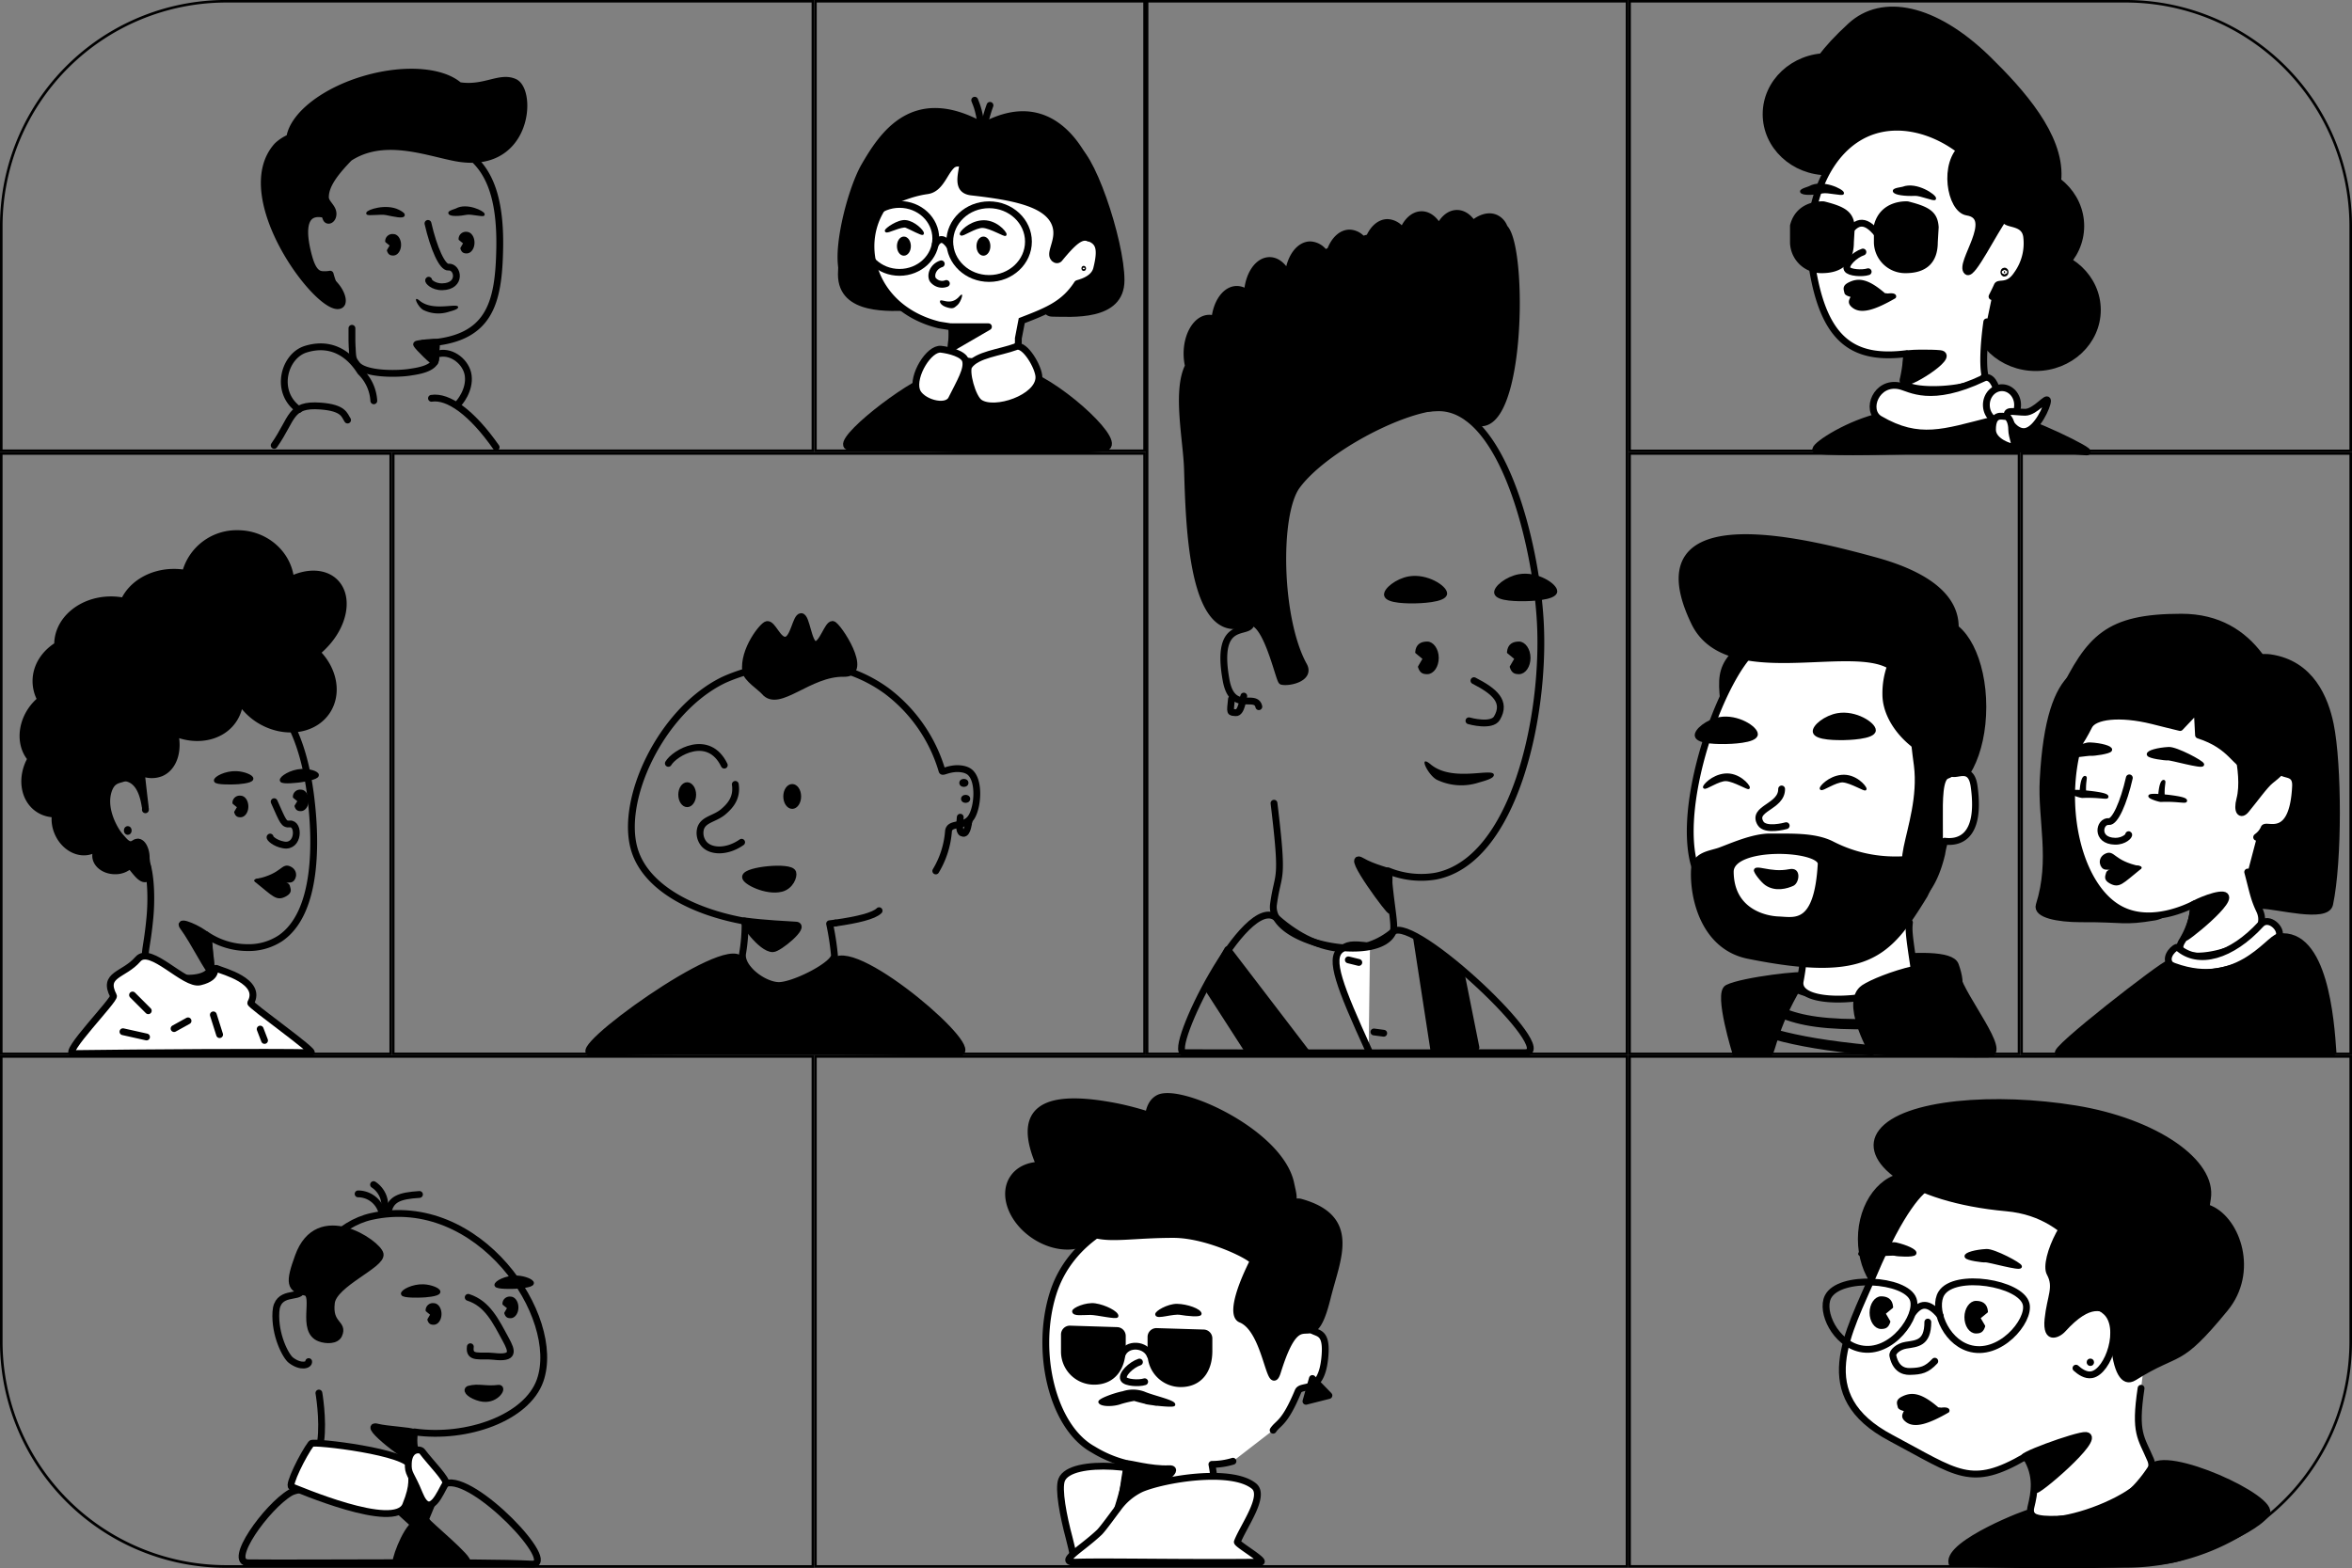 <svg id="Layer_5" data-name="Layer 5" xmlns="http://www.w3.org/2000/svg" viewBox="0 0 689.22 459.66">
  <rect x="0" y="0" width="689.22" height="459.66" fill="#808080" stroke="none"/>
  <defs>
    <style>
      .cls-1, .cls-11, .cls-8 {
        fill: none;
      }

      .cls-1, .cls-10, .cls-11, .cls-2, .cls-3, .cls-4, .cls-5, .cls-6, .cls-7, .cls-8, .cls-9 {
        stroke: #000;
      }

      .cls-1, .cls-10, .cls-11, .cls-3, .cls-4, .cls-5, .cls-6, .cls-7, .cls-8 {
        stroke-linecap: round;
      }

      .cls-1, .cls-11, .cls-3, .cls-4, .cls-5, .cls-7, .cls-8 {
        stroke-linejoin: round;
      }

      .cls-1, .cls-10, .cls-4, .cls-5 {
        stroke-width: 2px;
      }

      .cls-10, .cls-2, .cls-6, .cls-9 {
        stroke-miterlimit: 10;
      }

      .cls-2, .cls-3, .cls-6 {
        stroke-width: 0.75px;
      }

      .cls-10, .cls-5 {
        fill: #fff;
      }

      .cls-8 {
        stroke-width: 3px;
      }
    </style>
  </defs>
  <g>
    <g>
      <path d="M253.22,11v131H16.14V76.51A65.58,65.58,0,0,1,81.64,11H253.22m.75-.75H81.64A66.25,66.25,0,0,0,15.39,76.51V142.8H254V10.26Z" transform="translate(-15.39 -10.26)"/>
      <path d="M129.51,143.55V318.78H16.14V143.55H129.51m.75-.75H15.39V319.53H130.26V142.8Z" transform="translate(-15.39 -10.26)"/>
      <path d="M350.41,143.55V318.78H131V143.55h219.4m.75-.75H130.26V319.53h220.9V142.8Z" transform="translate(-15.39 -10.26)"/>
      <path d="M491.79,11V318.78H351.91V11H491.79m.75-.75H351.16V319.53H492.54V10.26Z" transform="translate(-15.39 -10.26)"/>
      <path d="M350.41,11v131H254.72V11h95.69m.75-.75H254V142.8h97.19V10.26Z" transform="translate(-15.39 -10.26)"/>
      <path d="M253.22,320.28V469H81.64a65.58,65.58,0,0,1-65.5-65.5V320.28H253.22m.75-.75H15.39v84a66.25,66.25,0,0,0,66.25,66.25H254V319.53Z" transform="translate(-15.39 -10.26)"/>
      <path d="M491.79,320.28V469H254.72V320.28H491.79m.75-.75H254V469.74H492.54V319.53Z" transform="translate(-15.39 -10.26)"/>
      <path d="M638.36,11a65.58,65.58,0,0,1,65.5,65.5v65.54H493.29V11H638.36m0-.75H492.54V142.8H704.61V76.51a66.25,66.25,0,0,0-66.25-66.25Z" transform="translate(-15.39 -10.26)"/>
      <path d="M703.86,143.55V318.78h-95.7V143.55h95.7m.75-.75h-97.2V319.53h97.2V142.8Z" transform="translate(-15.39 -10.26)"/>
      <path d="M606.66,143.55V318.78H493.29V143.55H606.66m.75-.75H492.54V319.53H607.41V142.8Z" transform="translate(-15.39 -10.26)"/>
      <path d="M703.86,320.28v83.21a65.58,65.58,0,0,1-65.5,65.5H493.29V320.28H703.86m.75-.75H492.54V469.74H638.36a66.25,66.25,0,0,0,66.25-66.25v-84Z" transform="translate(-15.39 -10.26)"/>
    </g>
    <path class="cls-1" d="M118.52,106.48c0,.94,0,2.56,0,3.71.13,4,0-.06.13,3,.13,2.3.31,2.54,1.28,3.84,2.3,3.07,12.06,2.92,15.75,2.3,1.54-.26,7.43-.9,7.43-4.22,0-2.6.12-3.07,0-4.1-.68,0-.44.19-1.15.13-1.28-.1-1.57-.19-2.67-.27h.54c19.16-.88,21.73-11.66,22-28.15.38-24.85-9.55-30.91-26.64-32.78-16.08-1.78-25.11,7-25.64,23-6.12-.77-5.32,6.59-3.69,12.55,1.54,5.64,3.46,5.26,5.13,5.26a11.24,11.24,0,0,0,1.15-.13c1.13,4.37,3.71,8.51,3.33,8.32" transform="translate(-15.39 -10.26)"/>
    <path class="cls-2" d="M157.07,73.12c0-.68-4.94-3.11-7.94-1.41-.27.15-2.13.61-2,1,.19.65,2.9.56,5.08.12C153.51,72.6,157.06,73.56,157.07,73.12Z" transform="translate(-15.39 -10.26)"/>
    <path class="cls-3" d="M123.06,72.78c0-.68,5.44-2.52,9.06-.7.32.16,1.65.83,1.52,1.24-.2.65-2.53.13-5.13-.4C127,72.61,123.08,73.23,123.06,72.78Z" transform="translate(-15.39 -10.26)"/>
    <path class="cls-1" d="M140.8,75.74c1.67,7.3,4.22,13,6,12.81,2.82-.26,4,5.63-1.79,5.76-2.78.06-4.27-1.75-4-1.92" transform="translate(-15.39 -10.26)"/>
    <path class="cls-3" d="M132.54,82c0,1.53-.85,2.78-1.91,2.78-.77,0-1.17-.18-1.48-1.12l.9-1.53L128.64,81a1.74,1.74,0,0,1,2-1.76C131.69,79.23,132.54,80.48,132.54,82Z" transform="translate(-15.39 -10.26)"/>
    <path class="cls-3" d="M154.06,81.38c0,1.53-.86,2.78-1.92,2.78-.76,0-1.17-.18-1.47-1.12l.89-1.54-1.41-1.15a1.74,1.74,0,0,1,2-1.76C153.2,78.59,154.06,79.84,154.06,81.38Z" transform="translate(-15.39 -10.26)"/>
    <path class="cls-4" d="M137.47,111.21c-.12-.25,6.1-.92,5.9-.51-.13.26-.34,5.27-.52,5.64S137.88,112,137.47,111.21Z" transform="translate(-15.39 -10.26)"/>
    <path d="M139.64,101.21a10,10,0,0,0,7.29.43c1.39-.39,2.65-.75,2.71-1.31.15-1.51-7.27,1.38-11.24-1.91C136,96.43,138,100.57,139.64,101.21Z" transform="translate(-15.39 -10.26)"/>
    <path class="cls-4" d="M148.68,56.47c-8.62-1.69-20.94-6.47-30.93.06-4.81,4.94-7,8.35-7,11.54,0,1.77,2.23,2.87,2.23,4.85,0,1.8-1.54,2.44-2,1.41,0,0-.7-1.75-.77-1.79-3.75-2.16-6.59,1.54-6.85,3.78-1,8.62,3.39,14.8,4.35,14.72,5.49-.45,9.67,7.5,7.36,8.65C109.44,102.5,83.17,68,96.62,53a12.5,12.5,0,0,1,3.67-2.4c1-6.53,10.1-13.77,22.43-17.26,11.52-3.26,22.35-2.26,27.21,2,7.4,1.18,11.88-2.94,16.23-1C171.74,36.87,170.19,60.7,148.68,56.47Z" transform="translate(-15.39 -10.26)"/>
    <path class="cls-1" d="M144.13,113.9c3.85-.76,7.94,2.57,8.46,6.41.57,4.31-2.54,8.07-3.33,8.7" transform="translate(-15.39 -10.26)"/>
    <path class="cls-1" d="M141.83,129.27" transform="translate(-15.39 -10.26)"/>
    <path class="cls-1" d="M143.62,121.84" transform="translate(-15.39 -10.26)"/>
    <path class="cls-1" d="M174.1,137.21" transform="translate(-15.39 -10.26)"/>
    <path class="cls-1" d="M177.17,128.76" transform="translate(-15.39 -10.26)"/>
    <path class="cls-1" d="M124.93,127.73a12.88,12.88,0,0,0-3.85-8.45c-.45-.45-5.38-10-16.13-6.66-6.35,2-9.22,12.55-2,17.68" transform="translate(-15.39 -10.26)"/>
    <path class="cls-1" d="M95.73,140.8c5.55-7.93,4.48-12.2,13.57-11.53,6.92.51,7,2.74,7.94,4.1" transform="translate(-15.39 -10.26)"/>
    <path class="cls-1" d="M141.83,127c4.87-.77,11.78,4.09,18.95,14.34" transform="translate(-15.39 -10.26)"/>
    <path class="cls-4" d="M698.25,222.63c2.37,11.54,2.5,39.95-.19,52.63-.94,4.42-15.48.38-19.79.38-12.15,0-25.55-30.08-25.55-47.06s19.79-26.7,27.86-25.55C692.6,204.75,696.71,215.14,698.25,222.63Z" transform="translate(-15.39 -10.26)"/>
    <path class="cls-4" d="M642.54,238.22c0,10.24,15.9,38.85,4.23,40.81-9.41,1.57-8.69.44-21.71.52-6.6,0-13-1.27-12.1-4,4.23-13.3.52-24.9,1.15-36.76C616,203,627.56,205.65,636.4,205,645.06,204.27,642.54,223.33,642.54,238.22Z" transform="translate(-15.39 -10.26)"/>
    <path class="cls-5" d="M674.05,265.85c1.53,5.76,1.79,7.71,3.45,11.2,5.64,11.78-27.92,18.18-22.79,9.22a24.46,24.46,0,0,0,3.69-11.07l-.11.06c-1.68.84-12.54,6.26-21.51,1.53-17.14-9-21.28-51.85.77-68.38,10-7.52,26.76-10.54,36.12-3.07,4.5,3.6,7.56,9,9.05,15.34a43,43,0,0,1,.81,14.38c-.35,3.36,4.78.5,4.54,5.62-.77,16.33-8.61,10.84-9.22,12.3-.87,2.05-2.5,2.69-2.12,2.69" transform="translate(-15.39 -10.26)"/>
    <path class="cls-1" d="M639.36,238.25c-1.66,7.3-4.21,13-6,12.81-2.81-.26-4,5.63,1.8,5.76,2.78.06,4.27-1.75,4-1.92" transform="translate(-15.39 -10.26)"/>
    <path class="cls-2" d="M632.87,243.76c0,.34-.5.24-2.4.09a40.08,40.08,0,0,0-4.83-.09c-.68.08-6.95-2-.46-1.57a8.86,8.86,0,0,1,.09-1.14c.21-1.83.63-2.94,1.07-3,.27,0,.19.26.06,1.36a17.54,17.54,0,0,0-.09,2.73.23.23,0,0,1,0,.13l1.56.17C631,242.8,632.87,243.22,632.87,243.76Z" transform="translate(-15.39 -10.26)"/>
    <path class="cls-2" d="M655.91,244.93c0,.34-.5.24-2.4.1a38.55,38.55,0,0,0-4.83-.1c-.68.09-6.95-2-.46-1.57a8.86,8.86,0,0,1,.09-1.14c.21-1.83.63-2.94,1.07-3,.27,0,.19.25.06,1.35a17.54,17.54,0,0,0-.09,2.73.26.26,0,0,1,0,.14l1.56.16C654.06,244,655.91,244.39,655.91,244.93Z" transform="translate(-15.39 -10.26)"/>
    <path class="cls-6" d="M642.39,264.5c-8.07-1.66-7.5-5.05-10.12-3.58-2,1.15-1.15,3.74.13,3.84C635.6,265,644.05,264.84,642.39,264.5Z" transform="translate(-15.39 -10.26)"/>
    <path class="cls-6" d="M642.39,264.76c-5.25,4.22-6,5.5-8.58,4.1-1.69-.93-1.11-1.77-.9-2.69C633.33,264.4,643.66,263.73,642.39,264.76Z" transform="translate(-15.39 -10.26)"/>
    <path class="cls-7" d="M650.92,229.69c-3.19.16-6.16,1-5.95,1.7s5,1.32,5.64,1.23c.82-.13,10.18,2.58,10.18,1.71C660.79,233.67,653.11,229.59,650.92,229.69Z" transform="translate(-15.39 -10.26)"/>
    <path class="cls-7" d="M627.88,228.36c3.19.15,6.15,1,5.94,1.69s-5,1.32-5.63,1.23c-.82-.12-6.78,1.05-6.78.18C621.42,230.8,625.69,228.25,627.88,228.36Z" transform="translate(-15.39 -10.26)"/>
    <path class="cls-4" d="M655.6,285c1.77-2.5,3-8.88,2.18-9.22-.64-.25,6.39-3.47,9-3.2C671.61,273.08,654.42,286.66,655.6,285Z" transform="translate(-15.39 -10.26)"/>
    <path class="cls-4" d="M675,235.89c-4.81-1.62-5.45-7-15.37-10.19l-.39-7.49-5,5.28c-.71-.13-7.37-1.84-8.07-2-9.71-2.4-17.15-1.41-18.63,1.54-10,20-13.45,2.18-8.07-8.83,8.27-16.91,13.41-23.05,35.16-23.05s28.62,19.4,31.89,31.88C689,232.61,685.17,239.3,675,235.89Z" transform="translate(-15.39 -10.26)"/>
    <path class="cls-4" d="M680.77,239c-1.71,1.33-4.68,5.54-7.24,8.62-1.53,1.84-2.72.47-1.79-3.08,2.17-8.27-2.93-21.1-1-19.2S697.35,226.08,680.77,239Z" transform="translate(-15.39 -10.26)"/>
    <path class="cls-5" d="M653.56,287.94c-.55-.49-4.23,2.69-2.18,5,4.86,5.47,26.13,1.78,31.76-8.07,1.28-2.24-2.9-6.27-5.25-3.71C669.31,290.5,659.57,293.32,653.56,287.94Z" transform="translate(-15.39 -10.26)"/>
    <path class="cls-4" d="M650.74,292.8c-.9-.38-35.1,26.13-32,26.13l80.3-.26c-.64-9.48-2.56-35.47-15.88-33.81C680.12,285.24,670.59,301.26,650.74,292.8Z" transform="translate(-15.39 -10.26)"/>
    <ellipse class="cls-7" cx="559.34" cy="363.16" rx="14.41" ry="19.02"/>
    <path class="cls-5" d="M642.8,417.15c-2,13.31,0,14.34,2.81,21,4.45,10.51-37.79,24.59-35.09,13.83,1-4.1,2.06-9.22-1.53-14.85-16.15,9.39-19.78,5.05-39.55-5.45-23.51-12.47-12.33-30.73-5-48,7.93-18.78,14.09-25.26,16.26-25.68,20.62-4,44,2.24,58.06,15,9.09,8.28,9.93,19,5.89,29.39" transform="translate(-15.39 -10.26)"/>
    <path class="cls-3" d="M591.41,396.32c0,2.43,1.35,4.4,3,4.4,1.21,0,1.86-.27,2.34-1.77l-1.42-2.43,2.23-1.82c-.16-2.23-1.58-2.79-3.15-2.79S591.41,393.88,591.41,396.32Z" transform="translate(-15.39 -10.26)"/>
    <path class="cls-3" d="M563.62,395c0,2.42,1.35,4.4,3,4.4,1.21,0,1.86-.28,2.34-1.77l-1.42-2.43,2.23-1.83c-.15-2.22-1.58-2.79-3.15-2.79S563.62,392.54,563.62,395Z" transform="translate(-15.39 -10.26)"/>
    <path class="cls-1" d="M576,395c2.1-2.73,4.44-3.34,7.94.91" transform="translate(-15.39 -10.26)"/>
    <path class="cls-6" d="M584.08,423.23c2.69-.38,2.21.65,2.12.71-5.85,3.36-9.77,4.57-12.08,2.79-1.53-1.18-.83-1.93-.47-2.8a.68.68,0,0,1,.29-.33c-1.17-.25-2-.59-2.07-1-.19-.93-.74-1.78,1-2.66,2.6-1.31,5.23-1.27,10.33,3.14C583.31,423.15,584.2,423.15,584.08,423.23Z" transform="translate(-15.39 -10.26)"/>
    <path class="cls-4" d="M611.94,446.73c1-2.75-2.08-9.27-2.69-9.22-4.61.38,14.84-6.8,17.41-6.53C631.53,431.49,611.22,448.65,611.94,446.73Z" transform="translate(-15.39 -10.26)"/>
    <path class="cls-1" d="M625.64,394.74c1.92-2.5,4.62-2.11,6.91,0,5,4.58.72,17.53-4.22,18.44-1.77.32-3.49-.91-4.61-1.92" transform="translate(-15.39 -10.26)"/>
    <path class="cls-1" d="M580.31,397.75c0,6.27-3.23,6.28-6.41,6.79-2.23.35-4.06,2-3.84,3.07,1,4.8,4.29,4.63,5.19,4.61,3.06-.08,4.71-.45,7.1-3" transform="translate(-15.39 -10.26)"/>
    <path class="cls-1" d="M592.23,405.34c-7.08-2.27-10.51-11.82-7.94-16,3.89-6.24,23.28-3.06,24.83,3.12C610.35,397.42,601.26,408.24,592.23,405.34Z" transform="translate(-15.39 -10.26)"/>
    <path class="cls-1" d="M560.49,405.52c-7.27-1.57-11.62-10.75-9.46-15.11,3.26-6.6,22.87-5.32,25,.68C577.74,395.86,569.76,407.52,560.49,405.52Z" transform="translate(-15.39 -10.26)"/>
    <path class="cls-7" d="M570.92,374.9c3.1.72,5.88,2,5.55,2.72s-5.2.41-5.77.21c-.78-.26-10.48.74-10.32-.11C560.5,377.07,568.78,374.41,570.92,374.9Z" transform="translate(-15.39 -10.26)"/>
    <path class="cls-7" d="M597.51,376.83c-3.18.16-6.15,1-5.94,1.7s5,1.32,5.64,1.23c.81-.13,10.18,2.58,10.18,1.71C607.39,380.81,599.7,376.73,597.51,376.83Z" transform="translate(-15.39 -10.26)"/>
    <path class="cls-7" d="M663.29,364.15c8.23,3.68,13.43,19,4.51,29.89-14.12,17.22-13.35,11.84-26.79,20.29-7.64,4.8-8.75-20.8-3-33.63S655.06,360.46,663.29,364.15Z" transform="translate(-15.39 -10.26)"/>
    <path class="cls-7" d="M662.74,361.61c-1.79,11.1-2.6,29.21-26,25.45-8.44-1.37-12.29-20.37-33.42-22.29-29-2.63-43.29-14.7-36.89-23,6.85-8.92,33.87-10.81,57.23-7S664.53,350.51,662.74,361.61Z" transform="translate(-15.39 -10.26)"/>
    <path class="cls-7" d="M641.39,390.13c-6.15,18.82-5.76-6.92-21.13,10-1.78,2-5.94,3.52-5.23-3.25s2.78-9.31.62-13.27c-2.31-4.23,5.93-21,10.76-18.83S644.19,381.56,641.39,390.13Z" transform="translate(-15.39 -10.26)"/>
    <circle class="cls-7" cx="612.55" cy="399.27" r="0.58"/>
    <path class="cls-4" d="M610.37,453.61c-.1-.41-24.33,8.94-23,14.76,0,0,57.5,2.05,67.23-1.79,1-.4,20.11-6.53,24.84-12.55,3.38-4.29-29.77-19.43-33.68-13.45s-10.71,13.55-22.28,14.6C616,455.86,610.88,455.82,610.37,453.61Z" transform="translate(-15.39 -10.26)"/>
    <path class="cls-4" d="M588.37,293.12c-2.3-6.34-41.81.64-46.29,3.65-5.91,4,7.49,5.38,7.49,5.38.39.71,26.13,1.22,34.19,1.09C589.61,303.15,590.67,299.44,588.37,293.12Z" transform="translate(-15.39 -10.26)"/>
    <path class="cls-4" d="M521.65,299.85c4.47-2.24,23.11-4.35,22.54-3.46-8.9,13.8-9.51,22.57-10.47,22.57-11.27,0-9.63.1-9.63.1S518.58,301.38,521.65,299.85Z" transform="translate(-15.39 -10.26)"/>
    <ellipse class="cls-4" cx="568.37" cy="207.18" rx="12.68" ry="24.78"/>
    <path class="cls-4" d="M558.79,255.63c-21.13,10.41-39.12,11.5-37.65-7.65,2.31-30-3.84-36.53.77-43.79,6.2-9.77,25.64-5.35,35.93,10.87S569.16,250.52,558.79,255.63Z" transform="translate(-15.39 -10.26)"/>
    <path class="cls-5" d="M574.93,280.64c-.26,2.3-.13,3.69,1.28,13.06s-35.11,13.45-33.3,4.1c1-5.36,1.15-8.5.64-12.26a38.17,38.17,0,0,1-20-6.38,33.85,33.85,0,0,1-9.49-10.34C503,251.37,521.85,201.53,532.2,199c12-3,24.1-4.11,37.09-.86,7,1.74,13.87,16.35,16.65,32.6.28,1.66.52,3.33.72,5,.42,3.69,6.16-2.66,7.22,5,2.18,15.75-5.12,16.52-8.64,16.07a26.25,26.25,0,0,0-.84,3.65c-.89,3.85-2.69,9.15-5.82,12.17" transform="translate(-15.39 -10.26)"/>
    <path class="cls-2" d="M562,241.52c0-.69-3-4.21-7-3.78-3.65.38-6.14,3.23-6,3.65.19.65,4.25-2.36,6.47-2.18C557.83,239.4,562,242,562,241.52Z" transform="translate(-15.39 -10.26)"/>
    <path class="cls-2" d="M527.8,241.13c0-.68-3-4.2-7-3.78-3.65.39-6.14,3.24-6,3.65.19.65,4.24-2.35,6.47-2.17C523.64,239,527.79,241.58,527.8,241.13Z" transform="translate(-15.39 -10.26)"/>
    <path d="M540.93,269.88c-1.73.8-5.3,1.87-8.26-.19-1.19-.83-3.5-3.67-3.33-4.42.44-2,4.61.9,10.37-.26C543.36,264.28,542.76,269,540.93,269.88Z" transform="translate(-15.39 -10.26)"/>
    <path class="cls-7" d="M553.91,219.78c5.17-.91,10.7,2.67,10.66,4.53,0,2.21-8,2.36-9,2.38-1.36,0-8.12.15-8.47-1.93C546.86,223.17,550.35,220.4,553.91,219.78Z" transform="translate(-15.39 -10.26)"/>
    <path class="cls-7" d="M519.33,220.93c5.18-.91,10.7,2.67,10.67,4.53,0,2.21-8,2.36-9,2.38-1.36,0-8.13.16-8.48-1.93C512.28,224.32,515.77,221.55,519.33,220.93Z" transform="translate(-15.39 -10.26)"/>
    <path class="cls-1" d="M537.47,241.5c.06,5.33-8.84,5.63-6.18,10.06,1.41,2.35,7.21.8,7.52.7" transform="translate(-15.39 -10.26)"/>
    <path class="cls-4" d="M511.92,265.27c-.38,8.45,3.07,22.41,15.75,25,34.74,7,40.85-.13,51.61-17.67a92.13,92.13,0,0,0,4.61-10.89c.8-2.75-14.09,5.13-31.74-3.91-5.15-2.64-12.47-2.16-17.95-2.23-5-.07-11.29,2.8-14.85,4.1C516.53,260.66,512.12,260.89,511.92,265.27Zm24.59,14.6c-4.48-.18-14-2.69-14.09-14.09,0-8.51,26.92-7.35,26.64-2.3C548,282.17,541.31,280.06,536.51,279.87Z" transform="translate(-15.39 -10.26)"/>
    <path class="cls-4" d="M577.23,234.54c-1-8.29-2.77-13.84,7.3-10,1.37.52,7.82,10.78,1.34,13-4.41,1.55,0,24.94-4,26.52C565.32,270.65,579.54,253,577.23,234.54Z" transform="translate(-15.39 -10.26)"/>
    <path class="cls-4" d="M585.68,232.23c-7.21,0-17.67-9.11-17.67-18.44a23.32,23.32,0,0,1,1.4-8.34c-11.84-7.39-48.14,6.66-57.49-12.79-18-37.45,36.11-22.66,53-18.06,14.53,4,23.43,10.39,23.43,19.4a22.39,22.39,0,0,1-1.13,6.9,18.85,18.85,0,0,1,5.36,13.66C592.6,223.9,592.9,232.23,585.68,232.23Z" transform="translate(-15.39 -10.26)"/>
    <path class="cls-4" d="M588.76,296.26c-1.8-6.79-22.67.58-27.15,3.59-5.91,4,2.18,18.25,2.18,18.25.38.7,26.12,1.21,34.19,1.08C603.82,319.09,590.47,302.76,588.76,296.26Z" transform="translate(-15.39 -10.26)"/>
    <path class="cls-8" d="M537.37,307.05c5.67,2.4,12.87,3.65,27,3.36" transform="translate(-15.39 -10.26)"/>
    <path class="cls-8" d="M535.93,313.58c6.34,1.73,14.7,3.27,27.86,4.52" transform="translate(-15.39 -10.26)"/>
    <path class="cls-4" d="M50.71,257.32l.19.39-.15.05A2.18,2.18,0,0,0,50.71,257.32Z" transform="translate(-15.39 -10.26)"/>
    <path class="cls-4" d="M58,247.53s0,.05,0,.07a1.82,1.82,0,0,1,0-.3Z" transform="translate(-15.39 -10.26)"/>
    <path class="cls-4" d="M85.63,215.6l.14.21h-.15A1.62,1.62,0,0,0,85.63,215.6Z" transform="translate(-15.39 -10.26)"/>
    <path class="cls-4" d="M99.92,196.68c-.44-.11-.89-.21-1.33-.29A10.29,10.29,0,0,0,99.2,195,10.27,10.27,0,0,1,99.92,196.68Z" transform="translate(-15.39 -10.26)"/>
    <path class="cls-1" d="M55.9,257.14c-2.7,1.82-3.84-.13-5.25-1.67s-5.38-7.94-3.46-13.57c1.38-4,4-2.65,5.77-4.35.83-.79.78-2.51.83-2.9,1.89-15.81,10.38-27,25-26.56C96,208.6,104,223.64,106.48,244c1.54,12.55,2.12,33.72-8.94,41.27A16.87,16.87,0,0,1,88,288a21.59,21.59,0,0,1-12.3-3.85,3.36,3.36,0,0,1,.78,1.55c.25,4.35.76,5.63.76,7.68,0,5.39-14.59,4.36-18.18-.77-2-2.87-.77-2.56.25-13.31.47-4.8.39-11.4-.76-15.44" transform="translate(-15.39 -10.26)"/>
    <path class="cls-4" d="M77,294.21c-.19-2.69,0-8.64-1.15-9.79-1.77-1.78-8.37-4.67-6.92-2.69C72.23,286.14,77.18,296.25,77,294.21Z" transform="translate(-15.39 -10.26)"/>
    <path class="cls-5" d="M74,298.05c-4.58,1.1-14.53-10.87-18.19-6.66-4.17,4.81-10.5,4.36-7.17,10.76.55,1.05-15.16,17-11.78,16.91,19.72-.26,57.11-.52,69.66-.26,1.87,0-18-14-17.67-14.6,3.59-6.4-8.45-9.37-9.73-10C77.35,293.38,80.17,296.57,74,298.05Z" transform="translate(-15.39 -10.26)"/>
    <path class="cls-1" d="M95.73,245.23c2.69,6,2.8,6.69,4.61,6.53,2.81-.26,2.69,6.92-1.8,6.15-2.74-.47-4.27-2.14-4-2.31" transform="translate(-15.39 -10.26)"/>
    <path class="cls-3" d="M87.79,246.64c0,1.53-.86,2.78-1.92,2.78-.77,0-1.17-.17-1.48-1.12l.9-1.53-1.41-1.16a1.74,1.74,0,0,1,2-1.76C86.93,243.85,87.79,245.1,87.79,246.64Z" transform="translate(-15.39 -10.26)"/>
    <path class="cls-3" d="M105.46,244.84c0,1.54-.85,2.78-1.91,2.78-.77,0-1.18-.17-1.48-1.11L103,245l-1.41-1.15a1.72,1.72,0,0,1,2-1.76C104.61,242.06,105.46,243.3,105.46,244.84Z" transform="translate(-15.39 -10.26)"/>
    <path class="cls-6" d="M90.48,268.28c8.06-1.66,7.5-5.06,10.11-3.59,2,1.16,1.16,3.74-.12,3.85C97.26,268.79,88.82,268.62,90.48,268.28Z" transform="translate(-15.39 -10.26)"/>
    <path class="cls-6" d="M90.48,268.54c5.25,4.22,6,5.5,8.58,4.09,1.69-.93,1.11-1.76.89-2.69C99.54,268.18,89.2,267.51,90.48,268.54Z" transform="translate(-15.39 -10.26)"/>
    <path class="cls-7" d="M84.71,236.78c-3.18-.15-6.28,1.55-6.14,2.3s5,.61,5.57.58c.82,0,4.92-.29,5-1.15C89.19,237.85,86.9,236.88,84.71,236.78Z" transform="translate(-15.39 -10.26)"/>
    <path class="cls-7" d="M103.78,236.13c-3.18.15-6.11,2.13-5.9,2.86s5,.15,5.6.06c.81-.13,4.87-.75,4.86-1.61C108.34,236.78,106,236,103.78,236.13Z" transform="translate(-15.39 -10.26)"/>
    <path class="cls-4" d="M70.88,280.19" transform="translate(-15.39 -10.26)"/>
    <path class="cls-4" d="M110.18,199.65c6.12-6.12,7.64-14.5,3.4-18.74-3-3-8.14-3.12-13-.72-.7-7.58-7.4-13.53-15.56-13.53A15.49,15.49,0,0,0,69.71,178.3a18.28,18.28,0,0,0-3.34-.3c-6.71,0-12.42,3.51-14.65,8.46a18.81,18.81,0,0,0-3.79-.39c-8.65,0-15.65,5.84-15.65,13.06a2,2,0,0,0,0,.25c-3.86,2.38-6.35,6.2-6.35,10.51a11.2,11.2,0,0,0,1.43,5.46c.14-.11.26-.22.4-.32,0,.27-.09.52-.13.79l-.27-.47a14.21,14.21,0,0,0-2.87,3.14c-3.21,4.78-3.08,10.64,0,14.13-3.11,5.36-2.24,11.81,2.13,14.74a8.72,8.72,0,0,0,5,1.46,9.88,9.88,0,0,0,.64,5.3c1.81,4.49,6.32,6.9,10.06,5.39a4.84,4.84,0,0,0,.72-.36,5.17,5.17,0,0,0,.54.92,3.17,3.17,0,0,0-.15,1c0,2.44,2.54,4.42,5.68,4.42a6.3,6.3,0,0,0,4.4-1.66c1.6,1.91,3,4,4.33,4,2,0,.39-4.11.39-6.34s-1.35-5.57-3.56-4c-.34.24-.79.51-1.25.78a6.17,6.17,0,0,0-3-1.43L49.1,254h0c-1.62-3.36-3.67-7.7-3.17-7.21s.31-7.5,1-7.67c2.51-.74,9.29-3.81,11,7.51-.24-2-.74-6.17-1.13-10a7.23,7.23,0,0,0,5.86.14c3.66-1.65,5.17-6.53,3.94-11.69,6.6,2.78,13.88,1.26,17.29-4a11.27,11.27,0,0,0,1.78-5.29,1.62,1.62,0,0,0,0-.22l.14.21A18.22,18.22,0,0,0,91,221c7.24,4.72,16.32,3.64,20.25-2.4,3.34-5.15,1.9-12.24-3.07-17.13A20.72,20.72,0,0,0,110.18,199.65Zm-11.59-3.26A10.29,10.29,0,0,0,99.2,195a10.27,10.27,0,0,1,.72,1.64C99.48,196.57,99,196.47,98.59,196.39Z" transform="translate(-15.39 -10.26)"/>
    <path class="cls-4" d="M99.92,196.68c-.44-.11-.89-.21-1.33-.29A10.29,10.29,0,0,0,99.2,195,10.27,10.27,0,0,1,99.92,196.68Z" transform="translate(-15.39 -10.26)"/>
    <path class="cls-4" d="M27.77,215c0,.27-.09.52-.13.79l-.27-.47C27.51,215.24,27.63,215.13,27.77,215Z" transform="translate(-15.39 -10.26)"/>
    <path class="cls-4" d="M27.77,215c0,.27-.09.52-.13.79l-.27-.47C27.51,215.24,27.63,215.13,27.77,215Z" transform="translate(-15.39 -10.26)"/>
    <path class="cls-4" d="M50.71,257.32c-.3-.61-.92-1.89-1.61-3.34a5.39,5.39,0,0,1,1.23,1.88A5.25,5.25,0,0,1,50.71,257.32Z" transform="translate(-15.39 -10.26)"/>
    <ellipse class="cls-7" cx="37.44" cy="243.41" rx="0.64" ry="0.78"/>
    <line class="cls-5" x1="38.84" y1="291.63" x2="43.45" y2="296.24"/>
    <line class="cls-5" x1="62.52" y1="297.45" x2="64.35" y2="303.24"/>
    <line class="cls-5" x1="76.24" y1="301.62" x2="77.52" y2="304.95"/>
    <line class="cls-5" x1="36.03" y1="302.39" x2="42.94" y2="303.93"/>
    <line class="cls-5" x1="51.01" y1="301.47" x2="55.1" y2="299.21"/>
    <path class="cls-1" d="M273,277.18c-1.53,1.54-6.34,2.69-12.78,3.61" transform="translate(-15.39 -10.26)"/>
    <path class="cls-4" d="M232.43,291.59c-4.64-6.6-51.55,27.58-43.6,27.27,30-1.15,85.09-.57,107.18,0,8.62.23-29.18-32.55-36.11-26.89C246.26,303.11,239.73,302,232.43,291.59Z" transform="translate(-15.39 -10.26)"/>
    <path class="cls-1" d="M260.18,280.79l-1.69.22a78.09,78.09,0,0,1,1.41,9.1c.52,2.75-12.1,9.21-16.52,9-4.61-.26-11.14-5.38-10.37-9.48a52.46,52.46,0,0,0,.71-9.36c-15.32-2.75-28.59-9.7-32.21-20.35-4.93-14.49,7.28-41.08,25.6-50.2,1.13-.56,26.54-12.67,48.16,3.08a45.26,45.26,0,0,1,16.17,23.38c.16.52,1.24-.33,3.55-.59.52-.06,3.1-.26,4.61,1,2.9,2.46,2.34,10,.51,13.06-2,3.38-6.47,1.4-6.78,4.25a26.45,26.45,0,0,1-3.72,11.63" transform="translate(-15.39 -10.26)"/>
    <path class="cls-3" d="M219,243.18c0,1.8-1,3.27-2.24,3.27s-2.23-1.47-2.23-3.27,1-3.27,2.23-3.27S219,241.38,219,243.18Z" transform="translate(-15.39 -10.26)"/>
    <path class="cls-3" d="M249.77,243.69c0,1.81-1,3.27-2.23,3.27s-2.24-1.46-2.24-3.27,1-3.26,2.24-3.26S249.77,241.89,249.77,243.69Z" transform="translate(-15.39 -10.26)"/>
    <path class="cls-1" d="M230.86,240.16c.66,4.28-1.92,6.62-3.49,8-2.52,2.14-5.77,2.19-6.66,4.87a5,5,0,0,0,1,4.61c2,2.29,6.72,2.47,11-.52" transform="translate(-15.39 -10.26)"/>
    <path class="cls-1" d="M211.24,234c1.79-3.07,11.78-9,16.39.52" transform="translate(-15.39 -10.26)"/>
    <path class="cls-4" d="M233.85,267.27c-.14,1.23,6.11,4.45,10.43,3.38,2.7-.67,3.77-3.54,3.43-4.6C247.05,264,234.07,265.23,233.85,267.27Z" transform="translate(-15.39 -10.26)"/>
    <path class="cls-4" d="M233.49,280.16c-.77-.1,4.9,8.16,8.35,8.16,1.77,0,9.78-6.71,6.82-6.91C245.88,281.21,239.9,281,233.49,280.16Z" transform="translate(-15.39 -10.26)"/>
    <path class="cls-1" d="M296.78,249.78c-.32,3-.33,4.6.9,4.73s1.53-3.24,1.66-3.45" transform="translate(-15.39 -10.26)"/>
    <ellipse class="cls-7" cx="282.45" cy="229.46" rx="0.86" ry="0.67"/>
    <ellipse class="cls-7" cx="282.96" cy="234.14" rx="0.86" ry="0.67"/>
    <path class="cls-4" d="M240.18,193.3c-1.19.14-7.07,7.44-6.28,13.7.27,2.09,4.38,4.67,5.51,6,4.16,5,13.06-5.63,23.31-5.38,7.55.19-1.88-14.16-3.33-14.34s-3.06,6.11-5.12,5.89-2.52-8.15-4.1-8.19-2.15,6.73-4.61,6.91C243.29,198.08,241.82,193.11,240.18,193.3Z" transform="translate(-15.39 -10.26)"/>
    <path class="cls-1" d="M100.47,447.76c-6.94,4.1-18.72,20.47-12.3,20.55,16.52.19,68-.39,83,.38,8.47.44-17-26.41-25.16-23.62C137.54,448,106.19,444.37,100.47,447.76Z" transform="translate(-15.39 -10.26)"/>
    <polygon class="cls-4" points="110.36 436.88 127.83 437.66 123.3 448.64 110.36 436.88"/>
    <path class="cls-1" d="M105.84,409.34c.13,1-2.23,1.83-5.18-.39-1.54-1.15-4.83-7.42-4.42-14.21.38-6.34,6.86-3.86,7.46-6.11,2.79-10.53,11-19.72,20.53-21.83,31.53-7,56,29.44,49.42,48.09-3.88,10.95-21.43,17.21-36.84,15.05,0,1-.57,3.54.54,6.09,2.23,5.18-29.07,4.17-28-3.26.9-6.51-.61-14.79-.51-14.21" transform="translate(-15.39 -10.26)"/>
    <path class="cls-1" d="M152.59,390.51c5.63,1.8,8.06,6.92,11,12.34,1.87,3.43,2.64,5.68-3.56,4.95-3.8-.44-7.33.9-6.81-2.82" transform="translate(-15.39 -10.26)"/>
    <path class="cls-3" d="M144.39,395.38c0,1.53-.85,2.78-1.91,2.78-.77,0-1.18-.18-1.48-1.12l.9-1.54-1.41-1.15a1.73,1.73,0,0,1,2-1.76C143.54,392.59,144.39,393.84,144.39,395.38Z" transform="translate(-15.39 -10.26)"/>
    <path class="cls-3" d="M166.93,393.46c0,1.53-.86,2.78-1.92,2.78-.76,0-1.17-.17-1.47-1.12l.89-1.53L163,392.43a1.74,1.74,0,0,1,2-1.76C166.07,390.67,166.93,391.92,166.93,393.46Z" transform="translate(-15.39 -10.26)"/>
    <path class="cls-7" d="M139.52,387.18c-3.18-.14-6.28,1.56-6.14,2.31s5,.61,5.57.57c.82,0,4.91-.29,5-1.15C144,388.25,141.71,387.28,139.52,387.18Z" transform="translate(-15.39 -10.26)"/>
    <path class="cls-7" d="M166.93,384.62c-3.19-.14-6.29,1.55-6.15,2.31s5,.61,5.57.57c.83-.05,4.92-.29,5-1.15C171.41,385.69,169.12,384.72,166.93,384.62Z" transform="translate(-15.39 -10.26)"/>
    <path class="cls-4" d="M161.55,417.15c1.23-.16-1.06,3.89-5.38,2.82-2.7-.67-4.4-2.27-3.33-2.56C155.66,416.64,157.71,417.66,161.55,417.15Z" transform="translate(-15.39 -10.26)"/>
    <path class="cls-4" d="M136.58,437.57c-.19-2.68.19-7-.19-7.49s-7.88-.86-10.38-1.53C120.71,427.12,136.72,439.61,136.58,437.57Z" transform="translate(-15.39 -10.26)"/>
    <path class="cls-4" d="M104.88,389c3.5.74-1.53,11.33,4.22,13.47,1.91.71,4.81.75,5.58-1,1.55-3.48-3-2.76-2.18-9.37.66-5.6,14.88-11.13,14.28-14.26s-18.25-15.36-24,.77C100,386.25,100.3,388,104.88,389Z" transform="translate(-15.39 -10.26)"/>
    <path class="cls-1" d="M127.74,365.93a7.25,7.25,0,0,0-2.88-8.46" transform="translate(-15.39 -10.26)"/>
    <path class="cls-1" d="M127.33,365.74a7.22,7.22,0,0,0-7-5.56" transform="translate(-15.39 -10.26)"/>
    <path class="cls-1" d="M129.09,365.73c.68-4.06,3.34-5,9.22-5.38" transform="translate(-15.39 -10.26)"/>
    <path class="cls-5" d="M106.61,433.35c-2.47,3.29-6.91,12.29-5.76,12.68,1.33.44,30.3,13.06,33.42,5.38,2.5-6.15,1.68-7.88,1.54-11.15C135.62,435.85,107.19,432.58,106.61,433.35Z" transform="translate(-15.39 -10.26)"/>
    <path class="cls-5" d="M139.08,435.65c2.47,3.3,7.55,8.38,6.91,9.42-1.54,2.49-4.56,10.76-7.68,3.07-2.5-6.15-3.41-5.76-3.27-9C135.23,434.69,138.5,434.89,139.08,435.65Z" transform="translate(-15.39 -10.26)"/>
    <path class="cls-4" d="M137.08,456.86c-3,1.87-6.48,11.82-5.5,11.64,2.92-.51,19.23.38,20.56-.38s-11.45-11.26-11.63-11.94C140.44,455.89,138.62,455.91,137.08,456.86Z" transform="translate(-15.39 -10.26)"/>
    <path class="cls-5" d="M326.49,444c-1.05,2.65.51,10.72,2.2,17,1.23,4.62,1.25,6.27,1.64,6.26,9.22-.24,25.46-3.73,27.92-10.25,1.68-4.45,4.57-9.16,1-12C352.65,439.66,329.09,437.48,326.49,444Z" transform="translate(-15.39 -10.26)"/>
    <path class="cls-5" d="M376.69,438.54a21.23,21.23,0,0,1-6.17.92c.48,2.31,1.56,11.09,1.75,11.56,2.69,6.34-31.89,9.35-29.39,1.47.75-2.36,3-9.36,2.56-13.31a34.37,34.37,0,0,1-9.73-4.1c-11.88-6.54-17.1-28.46-11.78-45.59,5-16.08,21-23.92,33.81-25.1,14-1.29,29,3.66,36.65,18.2a32.3,32.3,0,0,1,3.68,13.62c.39,7.62,6.75.67,5.51,12.23-1.15,10.76-6.83,7.25-7.81,9.61-4,9.6-5.76,9.09-7.3,11.39" transform="translate(-15.39 -10.26)"/>
    <path class="cls-4" d="M404.35,390.51c-4.86,19.72-7.42-1.28-14.6,21.77-2.29,7.37-3.07-12.29-10.75-15.36-2.28-.91-1.48-6.78,3.58-16.91.51-1-13-7.94-23.31-7.94-11.53,0-18.11,1.46-23.22,0-3.38,4.44-11.12,4.61-17.58.29-6.64-4.45-9.41-12-6.19-16.77,1.63-2.45,4.5-3.73,7.79-3.82-6.87-15.81.08-21.61,22.82-17.09a86.79,86.79,0,0,1,9.07,2.41c.35-2.36,1.27-4.14,3-5,6.51-3.11,35.6,10.24,38.68,25.1.53,2.56,1.11,4.19.36,5.67a4.59,4.59,0,0,1,2.33-.29C413.32,367.21,407.18,379.05,404.35,390.51Z" transform="translate(-15.39 -10.26)"/>
    <path class="cls-2" d="M342.76,396c.06-1.06-3.49-2.93-6.47-3.37-2.69-.39-6.41,1.3-6.35,2,.09,1.08,2.63.65,4.94.65C336.89,395.28,342.72,396.72,342.76,396Z" transform="translate(-15.39 -10.26)"/>
    <path class="cls-2" d="M359.4,422c-.19.59-8.63-.47-8.3-.63a6.24,6.24,0,0,0,.64.14,1.29,1.29,0,0,0-.28-.09.69.69,0,0,0-.36-.05c-.76-.18-2.07-.51-3.34-.89a32.56,32.56,0,0,0-3.93.92c-2.16.81-5.74.81-6.2-.17-.29-.62,3.93-2.21,6.59-2.79l.12,0h0a9.31,9.31,0,0,1,6.32.06C353.44,419.7,359.75,421,359.4,422Z" transform="translate(-15.39 -10.26)"/>
    <path class="cls-2" d="M367.13,395.31c-.08-1.07-3.83-2.48-6.85-2.53-2.72,0-6.19,2.09-6,2.76.22,1.06,4.78-.66,7-.27C363.2,395.61,367.17,396,367.13,395.31Z" transform="translate(-15.39 -10.26)"/>
    <path class="cls-1" d="M349.29,409.47c-2.38.78-5.36,3.61-4.61,5,.59,1.09,4.42,1.32,6.14.77" transform="translate(-15.39 -10.26)"/>
    <path class="cls-4" d="M343.59,450.76c1-2.5.85-4.81,2.17-11.46.07-.32,6.88,1.7,12.2,1.44C364,440.46,342.83,452.66,343.59,450.76Z" transform="translate(-15.39 -10.26)"/>
    <path class="cls-4" d="M361.37,415.8h0a8.7,8.7,0,0,1-8.7-8.69v-5a1.59,1.59,0,0,1,1.59-1.59l13.8.42a1.6,1.6,0,0,1,1.59,1.59v3.72C369.65,411.76,366.88,415.8,361.37,415.8Z" transform="translate(-15.39 -10.26)"/>
    <path class="cls-4" d="M336,415.1h0a8.69,8.69,0,0,1-8.7-8.7v-5a1.6,1.6,0,0,1,1.59-1.6l13.79.43a1.59,1.59,0,0,1,1.59,1.59v3.71C344.23,411.06,341.47,415.1,336,415.1Z" transform="translate(-15.39 -10.26)"/>
    <path class="cls-1" d="M344.13,407.42c1.42-3.78,7.19-3.24,8.36.28" transform="translate(-15.39 -10.26)"/>
    <polygon class="cls-4" points="389.42 409.01 382.69 410.71 384.58 404.03 389.42 409.01"/>
    <path class="cls-5" d="M349.8,446.62a17.81,17.81,0,0,0-6.92,5.87c-.63.76-4.28,5.89-5.38,6.92-5.6,5.26-12.65,8.88-6.65,8.71,8.7-.26,33.8.25,53.78,0,2.36,0-6.9-5.29-6.65-5.95,1.68-4.45,8.4-13.46,4.87-16.34C376.21,440.43,356.28,443.82,349.8,446.62Z" transform="translate(-15.39 -10.26)"/>
    <path class="cls-1" d="M389.5,279.36c-9.05-8-32.3,39.42-27.15,39.44,19.91.09,78.88,0,99.88,0,10.32,0-32.59-40.56-38.6-35.47C415.62,290.11,402.81,291.14,389.5,279.36Z" transform="translate(-15.39 -10.26)"/>
    <polygon class="cls-4" points="382.62 308.22 365.91 308.22 353.62 289.14 359.76 278.32 382.62 308.22"/>
    <polygon class="cls-4" points="432.5 307 420.21 308.03 415.08 274.73 427.89 283.95 432.5 307"/>
    <path class="cls-4" d="M443.92,131.19c-6.85-7-39.21,8.71-48.54,21.52-6,8.3-5.48,39,2.06,52.63,2.05,3.72-4.36,5.12-6.41,4.61-.84-.21-4.73-19.33-10-17.16-16.39,6.79-17.16-28.43-17.67-45.08-.26-8.44-3.41-23,.29-30.16a15.72,15.72,0,0,1-.42-3.64c0-5.74,2.93-10.38,6.54-10.38a4.2,4.2,0,0,1,1.61.32c.49-5,3.19-8.77,6.45-8.77a4.71,4.71,0,0,1,3.09,1.23c.23-5.41,3.06-9.69,6.52-9.69,2,0,3.85,1.48,5.05,3.8q.18.38.36.78c0-.37.07-.74.13-1.1.65-4.62,3.26-8.08,6.37-8.08a5.35,5.35,0,0,1,4.22,2.46,9.51,9.51,0,0,1,1,1.71,13.49,13.49,0,0,1,.63-2.41c1.12-3.11,3.24-5.22,5.67-5.22a5.11,5.11,0,0,1,3.77,1.9c.66-.2,1.34-.38,2-.56,1.18-2.67,3.13-4.42,5.34-4.42a5.34,5.34,0,0,1,4.18,2.39c.08.1.15.21.23.32,0-.13.1-.25.15-.38,1.16-2.79,3.17-4.63,5.43-4.63,1.94,0,3.68,1.34,4.86,3.46.09.14.16.28.24.43a3.74,3.74,0,0,1,.22-.45c1.18-2.33,3-3.82,5.05-3.82,1.83,0,3.48,1.19,4.67,3.1a4.32,4.32,0,0,0-.51.45h.76c-.08-.16-.17-.31-.25-.45,2.22-1.92,4.75-2.65,6.75-1.69A4.87,4.87,0,0,1,456.2,77C462.68,83.25,461.21,148.86,443.92,131.19Z" transform="translate(-15.39 -10.26)"/>
    <path class="cls-4" d="M392.5,90.42l.49-.32c-.06.36-.1.73-.13,1.1Q392.68,90.8,392.5,90.42Z" transform="translate(-15.39 -10.26)"/>
    <path class="cls-4" d="M403.58,84.48c.54-.24,1.08-.48,1.64-.7a13.49,13.49,0,0,0-.63,2.41A9.51,9.51,0,0,0,403.58,84.48Z" transform="translate(-15.39 -10.26)"/>
    <path class="cls-4" d="M426.2,77.87l.38-.06c-.05.13-.11.25-.15.38C426.35,78.08,426.28,78,426.2,77.87Z" transform="translate(-15.39 -10.26)"/>
    <path class="cls-4" d="M437.33,76.62a3.74,3.74,0,0,0-.22.45c-.08-.15-.15-.29-.24-.43Z" transform="translate(-15.39 -10.26)"/>
    <path class="cls-4" d="M447.3,76.35h-.76a4.32,4.32,0,0,1,.51-.45C447.13,76,447.22,76.19,447.3,76.35Z" transform="translate(-15.39 -10.26)"/>
    <path class="cls-4" d="M447.3,76.35h-.76a4.32,4.32,0,0,1,.51-.45C447.13,76,447.22,76.19,447.3,76.35Z" transform="translate(-15.39 -10.26)"/>
    <path class="cls-5" d="M416.45,318.1c-8.52-18.74-11.66-26.88-8.13-29.52,1.86-1.39,2.95-1.8,8.52-1" transform="translate(-15.39 -10.26)"/>
    <line class="cls-5" x1="395.11" y1="281.33" x2="398.18" y2="282.09"/>
    <line class="cls-5" x1="402.6" y1="302.46" x2="405.48" y2="302.84"/>
    <path class="cls-1" d="M376.25,215.15c-.45,4.26-.47,3.83,1.26,4s2.15-4.56,2.35-4.87" transform="translate(-15.39 -10.26)"/>
    <path class="cls-1" d="M388.72,245.68c2.91,24.11,1.25,19.44-.15,29.62-1.58,11.59,31.16,17.79,35.06,8,.73-1.83-.92-8.65-1.49-17.81A25.6,25.6,0,0,0,436,267.07c23.19-4.41,32.33-47.1,30.74-74.8-1.32-23.18-11.33-63.18-30.21-62.49-31.12,1.15-50.31,25.78-53.95,56.06-.27,2.28-.46,4.6-.56,6.94-.16,4-10.71-1.92-7.35,16.78,1.79,10,8.68,3.68,9.6,7.82" transform="translate(-15.39 -10.26)"/>
    <path class="cls-4" d="M422.79,277c-1-2.51-.19-5.76-.38-11.14,0-.33-4.42-1.16-8.07-3.27C409.1,259.55,423.55,278.89,422.79,277Z" transform="translate(-15.39 -10.26)"/>
    <path d="M436.69,238.92a16.54,16.54,0,0,0,12,.71c2.28-.65,4.36-1.24,4.45-2.17.25-2.48-11.94,2.28-18.48-3.14C430.7,231,434,237.86,436.69,238.92Z" transform="translate(-15.39 -10.26)"/>
    <path class="cls-3" d="M436.62,203.08c0,2.43-1.35,4.4-3,4.4-1.21,0-1.86-.28-2.34-1.77l1.42-2.43-2.23-1.83c.15-2.22,1.58-2.78,3.15-2.78S436.62,200.64,436.62,203.08Z" transform="translate(-15.39 -10.26)"/>
    <path class="cls-3" d="M463.51,203.08c0,2.43-1.35,4.4-3,4.4-1.21,0-1.86-.28-2.34-1.77l1.42-2.43-2.23-1.83c.16-2.22,1.58-2.78,3.15-2.78S463.51,200.64,463.51,203.08Z" transform="translate(-15.39 -10.26)"/>
    <path class="cls-7" d="M460.55,179.05c5.18-.91,10.7,2.68,10.67,4.53,0,2.22-8,2.37-9,2.39-1.36,0-8.13.15-8.48-1.93C453.5,182.45,457,179.68,460.55,179.05Z" transform="translate(-15.39 -10.26)"/>
    <path class="cls-7" d="M428.28,179.69c5.18-.91,10.7,2.68,10.67,4.53-.05,2.22-8,2.37-9,2.39-1.36,0-8.13.15-8.48-1.93C421.23,183.09,424.72,180.32,428.28,179.69Z" transform="translate(-15.39 -10.26)"/>
    <path class="cls-1" d="M447.31,209.76c6,3.07,9.62,6.13,6.73,11-1.54,2.56-7.85.87-8.2.76" transform="translate(-15.39 -10.26)"/>
    <path class="cls-4" d="M563.4,133.11c-9.54,3-17.84,9-15.56,9.22,14,1.35,57-1.92,78.95.39,2.76.29-18.15-10-21.9-9.61C588.76,134.65,576.66,128.94,563.4,133.11Z" transform="translate(-15.39 -10.26)"/>
    <ellipse class="cls-4" cx="591.68" cy="66.25" rx="18.06" ry="16.9"/>
    <ellipse class="cls-4" cx="535.59" cy="33.47" rx="18.06" ry="16.9"/>
    <ellipse class="cls-4" cx="596.54" cy="90.84" rx="18.06" ry="16.9"/>
    <path class="cls-4" d="M582.74,54.74c-16.86-13.59-56.45-8-25-36.88,9.22-8.45,24.44-5.51,40,9.6C607.93,37.41,619,50,618.47,62.17,618,73.22,599.6,68.33,582.74,54.74Z" transform="translate(-15.39 -10.26)"/>
    <path class="cls-5" d="M597.59,104.59c-.9,6.4-1.15,12.13-.64,15.2.84,5-25.51,6.62-23.82,1.54a43.3,43.3,0,0,0,1-7.43h0c-15.79,2-24.59-3.84-27.9-26.69C544,71.3,550.51,53,564.54,48.55c15.51-4.9,34.92,8.66,38.39,26,.36,1.8,6,.42,6.38,5.4a15.53,15.53,0,0,1-2.88,10.76c-2.56,3.91-5.29,2.21-5.77,3.28-.75,1.69-1.49,3.06-1.53,3.19" transform="translate(-15.39 -10.26)"/>
    <path class="cls-2" d="M582.37,68.47c.14-.83-5.41-4.64-9.34-3.12-.35.13-2.68.36-2.61.89.12.82,3.4,1.19,6.12,1.05C578.16,67.2,582.28,69,582.37,68.47Z" transform="translate(-15.39 -10.26)"/>
    <path class="cls-2" d="M555.39,66.88c0-.83-6-3.8-9.7-1.72-.32.19-2.59.75-2.45,1.26.24.8,3.54.69,6.21.15C551,66.25,555.38,67.43,555.39,66.88Z" transform="translate(-15.39 -10.26)"/>
    <ellipse class="cls-3" cx="558.25" cy="68.68" rx="1.66" ry="2.43"/>
    <path class="cls-1" d="M561.29,84.13c-2.38.78-5.36,3.62-4.61,5,.59,1.1,4.42,1.33,6.15.77" transform="translate(-15.39 -10.26)"/>
    <path class="cls-1" d="M556.87,78.79c2.54-3.93,5.37-4.81,9.6,1.31" transform="translate(-15.39 -10.26)"/>
    <path class="cls-6" d="M568.46,96.68c2.69-.38,2.21.65,2.11.7-5.84,3.37-9.76,4.58-12.08,2.79-1.52-1.17-.82-1.92-.47-2.79a.77.77,0,0,1,.3-.33c-1.17-.25-2-.6-2.08-1-.18-.93-.73-1.79,1-2.66,2.6-1.31,5.23-1.27,10.32,3.14C567.69,96.6,568.58,96.6,568.46,96.68Z" transform="translate(-15.39 -10.26)"/>
    <path class="cls-4" d="M573.65,121.84c.16-2.68.64-7.4.38-7.68-.47-.5,7.29-.53,9.86-.26C588.76,114.42,573.52,123.88,573.65,121.84Z" transform="translate(-15.39 -10.26)"/>
    <path class="cls-4" d="M573.77,89.32a8.19,8.19,0,0,1-8.26-7.89v-5c1.73-6.73,8.84-6.15,8.84-6.15,6.15,1.54,7.88,2.88,8.14,6.57l-.26,4.38C582.23,86.76,579.28,89.32,573.77,89.32Z" transform="translate(-15.39 -10.26)"/>
    <path class="cls-4" d="M549.19,89.32a8.19,8.19,0,0,1-8.26-7.89v-5c1.73-6.73,8.83-6.15,8.83-6.15,6.15,1.54,7.88,2.88,8.14,6.57l-.26,4.38C557.64,86.76,554.69,89.32,549.19,89.32Z" transform="translate(-15.39 -10.26)"/>
    <path class="cls-4" d="M603.1,73.44c-3.59,4.86-9.73,17.67-11.27,16.39-2.66-2.22,8.94-16,0-17.42-4.91-.78-7.32-14.44-1-19.21C593.57,51.11,608.47,66.15,603.1,73.44Z" transform="translate(-15.39 -10.26)"/>
    <ellipse class="cls-4" cx="587.39" cy="79.76" rx="0.19" ry="0.32"/>
    <path class="cls-5" d="M572.11,123.38c-6.92-1.54-10.25,7.17-5.89,9.72,11.54,6.75,18.95,3.86,32.27.51,4.56-1.14,2.36-14.51-1.79-12.53C581.07,128.5,575.15,124.06,572.11,123.38Z" transform="translate(-15.39 -10.26)"/>
    <ellipse class="cls-5" cx="586.65" cy="118.69" rx="4.58" ry="5.06"/>
    <path class="cls-5" d="M615.39,127.73c0,1.56-3.07,8.46-6.53,9-2.87.42-5.31-3.38-5.31-4.93s2.41-.71,5.31-.71S615.39,126.18,615.39,127.73Z" transform="translate(-15.39 -10.26)"/>
    <path class="cls-5" d="M604.89,136.19c0,2.12,1.51,5.12.52,5.12s-6.15-1.64-6.15-5.12c0-5,2.85-3.85,3.84-3.85S604.89,134.06,604.89,136.19Z" transform="translate(-15.39 -10.26)"/>
    <path class="cls-9" d="M282.66,79.62c0,11.72,4.48,21.22-.67,21.22s-20.55,1.54-20.55-10.18,6.76-32.27,11.91-32.27S282.66,67.89,282.66,79.62Z" transform="translate(-15.39 -10.26)"/>
    <path class="cls-9" d="M323.17,81.34c0,11.73-4.47,21.23.67,21.23s20.56,1.54,20.56-10.18S335.09,53.08,330,53.08,323.17,69.62,323.17,81.34Z" transform="translate(-15.39 -10.26)"/>
    <path class="cls-4" d="M316.25,119.79c10.47,3.74,29.34,21.19,22.53,21.77-23.81,2.05-62.23-1.05-73.76-.25-7.43.51,13.2-16.16,22.28-20C291.33,119.64,302.84,115,316.25,119.79Z" transform="translate(-15.39 -10.26)"/>
    <path class="cls-10" d="M336.74,89.06c-.87,3.41-5.52,4.18-5.64,4.35-3.84,5.9-8.51,7.83-16.3,10.83l-1,5.18c0,1.63,0,1.44-.09,1.73.48,5.15-17.73,7.39-19.59,2.21-.45-1.23,1-7.06.32-7.24-.3-.07-3.73-.57-4-.65-18.94-4.76-24.34-23.27-16.07-34.93.34-.48,8.61-14.27,29.26-12.54,14.76,1.22,27.13,10.41,29.22,21.51a5.47,5.47,0,0,1,.8.19C337.21,80.78,338.41,82.44,336.74,89.06Z" transform="translate(-15.39 -10.26)"/>
    <path d="M296,99.64c-1,.82-1.24,1.38-3.54.56-.92-.32-1.61-1-1.63-1.52-.06-1.39,2.95,1.59,5.68-1.53C298.15,95.26,297,98.76,296,99.64Z" transform="translate(-15.39 -10.26)"/>
    <path class="cls-3" d="M281.93,82.4c0,1.34-.75,2.43-1.67,2.43s-1.66-1.09-1.66-2.43.74-2.43,1.66-2.43S281.93,81.06,281.93,82.4Z" transform="translate(-15.39 -10.26)"/>
    <ellipse class="cls-3" cx="288.18" cy="72.14" rx="1.66" ry="2.43"/>
    <ellipse class="cls-1" cx="263.59" cy="69.87" rx="10.63" ry="9.96"/>
    <ellipse class="cls-1" cx="289.84" cy="70.82" rx="11.53" ry="10.8"/>
    <path class="cls-1" d="M291.21,87.59c-2.38.78-3.24,3.23-2.5,4.61a3.44,3.44,0,0,0,4,1.15" transform="translate(-15.39 -10.26)"/>
    <path class="cls-1" d="M289.48,81.82c1.12-1.72,2.36-2.11,4.23.58" transform="translate(-15.39 -10.26)"/>
    <polygon class="cls-4" points="279.08 101.91 289.65 95.77 278.89 95.77 279.08 101.91"/>
    <path class="cls-2" d="M310,79c0-.68-3-4.21-7-3.78-3.65.38-6.14,3.23-6,3.65.19.65,4.24-2.35,6.47-2.18C305.81,76.89,310,79.45,310,79Z" transform="translate(-15.39 -10.26)"/>
    <path class="cls-2" d="M285.77,78.69c.06-.67-2.53-3.3-5-3.55-2.26-.23-5.77,2.35-5.73,2.78.07.67,4.54-1.8,5.89-1.26S285.73,79.12,285.77,78.69Z" transform="translate(-15.39 -10.26)"/>
    <path class="cls-9" d="M303.5,46.67c-20.74-11.52-30,3.08-35.15,11.91-4.47,7.62-10.11,30.12-5,34,1.48,1.12,5.15,1.79,5.18.19.2-8.83,2.31-20,5-21.32,7.12-3.56,10.95-4.42,13.64-4.8,5.09-.73,5.57-7.88,9.22-8.45,2-.32-3,8.08,3.65,8.83,11.91,1.35,22.19,3.21,24.2,9.42,1.46,4.51-2.66,8.28.06,10.18a1.42,1.42,0,0,0,1.92-.26c4-4.87,6.15-6.66,7.94-5.89.93.4,2.43-3.12,2.95-4,1.54-2.69,1.34-4.61.19-10C335.34,57.25,325.21,35,303.5,46.67Z" transform="translate(-15.39 -10.26)"/>
    <path class="cls-1" d="M303.18,49.49c-.65-6.4-1.55-8.31-2.17-9.86" transform="translate(-15.39 -10.26)"/>
    <path class="cls-1" d="M303.31,51a37.26,37.26,0,0,1,2.18-9.86" transform="translate(-15.39 -10.26)"/>
    <ellipse class="cls-11" cx="317.57" cy="78.67" rx="0.19" ry="0.26"/>
    <path class="cls-5" d="M291.15,112.62c2.43.28,6.63,1.35,7.17,3.33.69,2.53-1.54,6.15-4.1,11.27-1.58,3.16-9.15.91-10.24-2.56C282.63,120.4,287.61,112.22,291.15,112.62Z" transform="translate(-15.39 -10.26)"/>
    <path class="cls-5" d="M313.17,111.85c-4.86,1.8-11.52,2.31-13.83,5.64-1.09,1.57.94,9.26,3.08,10.76,4.36,3.06,17.43-1.33,17.41-7.43C319.83,118,315.73,110.91,313.17,111.85Z" transform="translate(-15.39 -10.26)"/>
  </g>
</svg>
